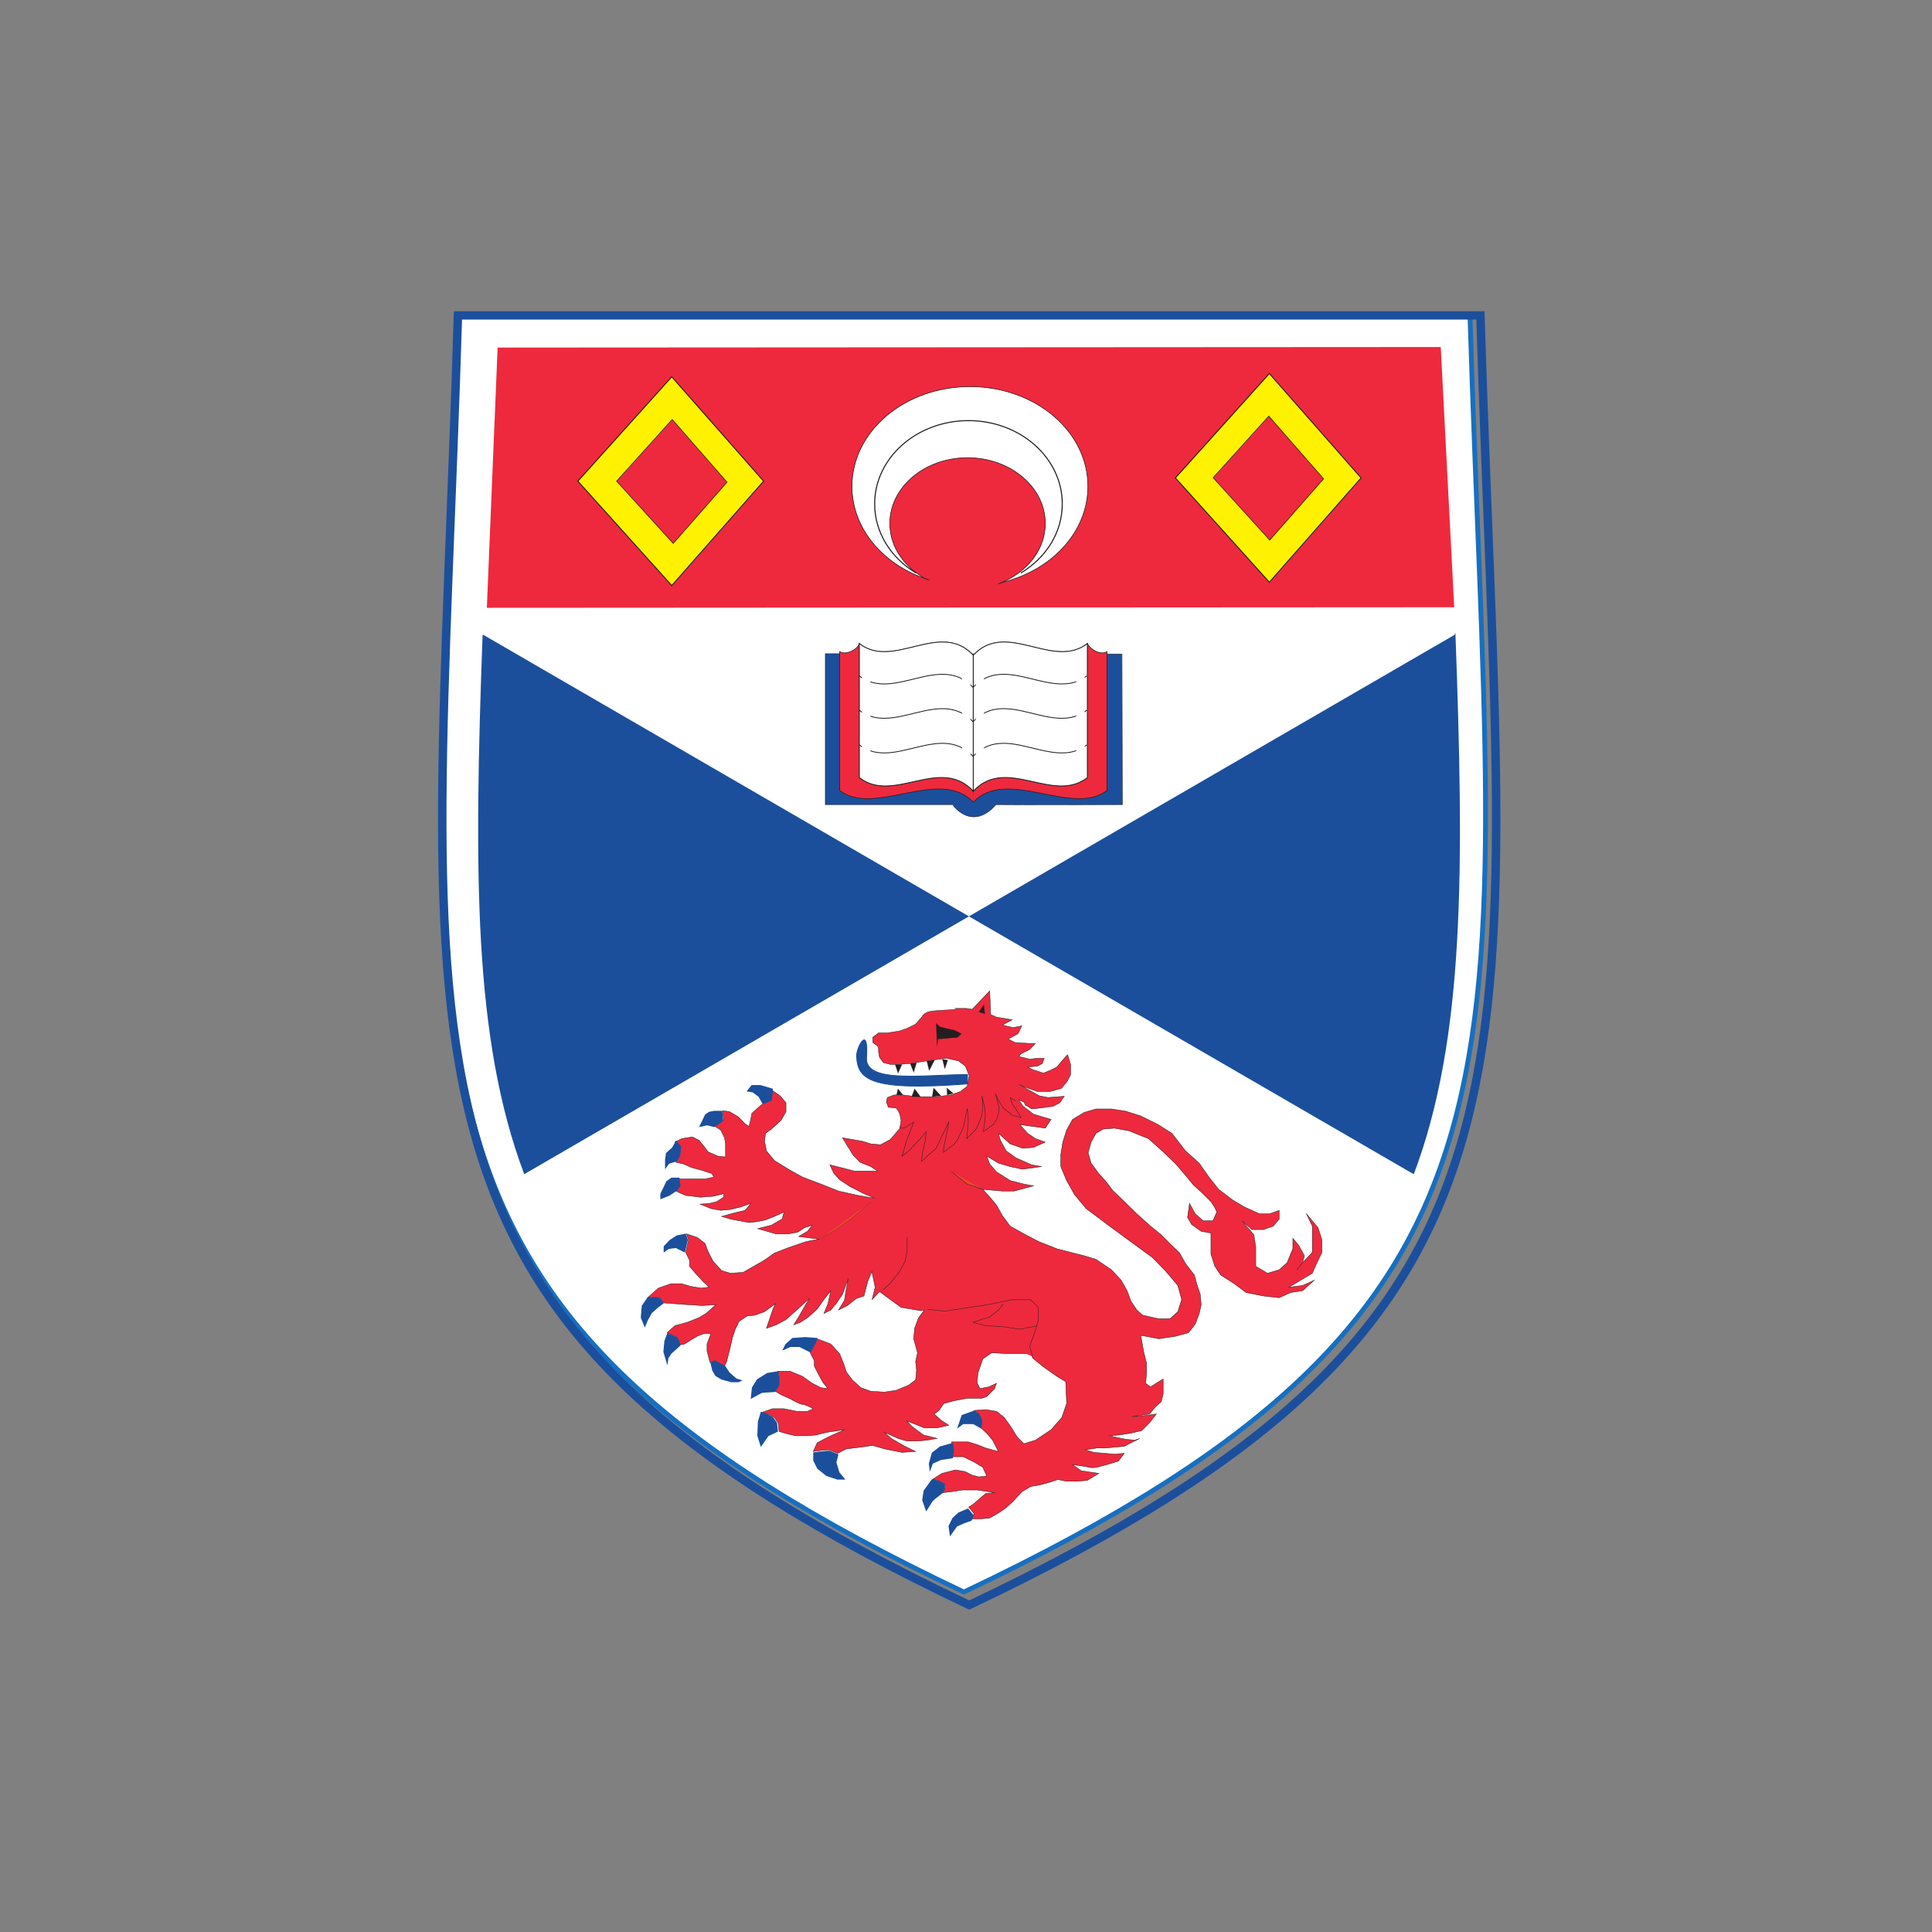 <?xml version="1.0" encoding="utf-8"?>
<!-- Generator: Adobe Illustrator 16.0.0, SVG Export Plug-In . SVG Version: 6.00 Build 0)  -->
<!DOCTYPE svg PUBLIC "-//W3C//DTD SVG 1.1//EN" "http://www.w3.org/Graphics/SVG/1.1/DTD/svg11.dtd">
<svg version="1.1" id="Layer_1" xmlns="http://www.w3.org/2000/svg" xmlns:xlink="http://www.w3.org/1999/xlink" x="0px" y="0px"
	 width="512px" height="512px" viewBox="0 0 512 512" enable-background="new 0 0 512 512" xml:space="preserve">
<rect x="0" y="0" width="512" height="512" fill="#808080" stroke="none"/>
<g>
	<g id="g2868" transform="matrix(1.25,0,0,-1.25,217.837,1397.502)">
		<g>
			<defs>
				<rect id="SVGID_1_" x="-172.932" y="577.272" width="415.912" height="550.803"/>
			</defs>
			<clipPath id="SVGID_2_">
				<use xlink:href="#SVGID_1_"  overflow="visible"/>
			</clipPath>
			<g id="g2870" clip-path="url(#SVGID_2_)">
				<path id="path2876" fill="#FFFFFF" d="M-77.191,1051.128c-4.9-161.202-20.572-210.008,107.263-270.644
					c127.837,60.636,112.169,109.441,107.258,270.644H-77.191z"/>
				<g id="g2878" transform="matrix(1.014,0,0,-1,-4.252,420.945)">
					<path id="path2880" fill="none" stroke="#176FC1" d="M-71.953-630.183C-76.787-468.98-92.247-420.175,33.86-359.539
						c126.109-60.636,110.653-109.441,105.808-270.644H-71.953L-71.953-630.183z"/>
				</g>
				<path id="path2882" fill="#1B4F9C" d="M30.936,890.203c-10.226-0.125-21.874-1.861-21.498,3.614
					c0.486,7.223-2.192,1.995-2.104,0.248c0.246-4.857,2.641-7.473,23.602-5.852"/>
				<g id="g2884" transform="matrix(1.014,0,0,-1,-4.252,420.945)">
					<path id="path2886" fill="none" stroke="#1B4F9C" stroke-width="0.177" d="M34.708-469.258
						c-10.084,0.125-21.575,1.861-21.204-3.614c0.479-7.223-2.162-1.995-2.075-0.25c0.242,4.859,2.605,7.475,23.279,5.855"/>
				</g>
				<path id="path2888" fill="#EE293D" d="M34.094,865.85l1.661-1.865l1.238-1.48l1.237-2.22l1.655-2.232l3.303-1.847l2.903-1.489
					l3.723-1.473l2.879-0.743l2.897-0.74l2.47-0.737l3.302-2.23l2.067-2.219l1.243-2.22l0.83-2.23l1.243-1.858l1.243-1.1l3.316-0.74
					h2.474l1.651,1.477l0.815,2.591l-0.815,2.966l-2.495,2.972l-2.879,2.954l-4.552,3.33l-4.547,3.336l-4.952,3.715l-2.466,2.96
					l-1.673,2.977l-1.234,2.956v2.594l0.413,2.595l0.821,2.593l1.245,2.22l2.48,1.494l2.47,0.734h3.302l3.001-0.463l3.212-1.019
					l3.729-1.852l2.882-1.846l2.88-3.72l2.902-2.591l2.066-2.957l2.058-2.59l2.917-2.228l2.466-1.492l3.302-1.481h2.066l2.064,0.738
					v-1.843l-1.237-1.493l-2.078-0.73h-2.459l-2.08,1.855l2.496-2.972l0.406-2.595v-2.223v-1.85l2.486-1.483l2.466,0.738
					l1.673,1.479l1.236,2.975v2.222l1.237-1.491l1.216-2.216l-0.402-1.486l-1.237-1.482l1.237,1.482l2.073,2.226v2.968v2.584
					l-1.237,2.598l2.466-2.954l0.823-2.598V852.5l-1.236-2.594l-0.816-1.852l-2.486-1.48l-2.468-1.477l2.88,0.364l2.486,1.113
					l-2.486-2.22l-2.474-0.372l-2.486-1.111l-3.315,0.366l-3.702,0.745l-2.472,1.848l-2.903,1.861l-1.23,1.84l-0.835,2.601v2.584
					v1.864l-2.073,0.372l-2.057,1.486l-0.821,1.464l0.407,2.976l1.234-2.227l1.666-1.473h2.066l0.821,1.85l-0.407,0.93l-0.835,1.289
					l-1.868,1.857l-1.841,1.674l-1.673,2.028l-2.049,2.412l-2.692,2.594l-3.113,2.783l-4.122,1.657l-3.085,0.562l-2.396-0.188
					l-1.537-0.916l-1.027-1.859l-0.627-2.222l0.627-2.23l1.642-2.222l1.653-1.845l1.243-1.673l2.894-2.779l2.27-2.229l2.894-2.598
					l2.271-1.847l1.657-1.674l2.263-2.216l1.235-2.216l1.864-2.407l0.616-2.23l0.633-1.854l0.196-2.229l-0.407-1.845l-0.83-2.233
					l-1.438-1.844l-2.682-0.74l-3.626-0.551l-3.816,0.732l0.625-3.519l0.603-2.405v-2.048l-0.188-2.211l1.023-0.752l1.457,0.931
					l1.228,0.738v-3.152l-0.414-1.658l-1.245-1.111l-1.23-1.49l-3.723-0.555l2.488,0.185l2.684,0.37l-1.448-1.849l-1.65-1.663
					l-2.284-0.556l-2.466-0.383l-2.081-0.17c1.448-0.379,3.52-0.755,3.52-0.755l1.862-0.18l1.021,0.372l-3.291-1.666l-3.939-0.37
					h-1.855l-2.466-0.373l1.847-0.555l4.35-0.373l2.064,0.18l-1.248-1.667l-2.481-0.736l-2.066-0.555c0,0-1.033-0.184-1.637,0
					c-0.633,0.185-3.527,0.555-3.527,0.555l1.862-1.301l3.714-0.551l-2.466-1.484l-2.078-0.19h-2.277L50,804.321l-1.649-0.549
					l-2.059-0.563l-2.058-0.366l-1.876-1.12l-1.855-2.028l-1.652-1.491l-1.648-1.104l-1.651-0.924l-1.866-0.187h-1.858l0.405,1.111
					l-1.127,1.386l1.031,0.655l1.344,1.198l1.238,1.031l1.863,0.176l-3.721,0.563h-3.101l-2.485-0.385l-1.647-0.178l0.415,0.924
					v0.935l-1.456,0.737l-1.216,0.18l2.055,1.305l2.886,0.745l2.073-0.375l1.444-0.747l1.437-0.366l1.661,0.187l-0.832,1.853
					l-1.861,1.116l-2.266,1.113h-2.484l0.215,1.666l-0.215,1.483h2.076h1.433l1.869-0.562l1.859-0.736l2.688-0.74l-1.241,2.403
					l-1.24,1.488l-1.24,1.112l0.207,1.653l-0.628,1.302l-1.032,0.747l2.486,0.174l2.273-0.359l1.653-1.309l1.443-2.039l1.252-2.028
					l1.44-1.486l2.471,0.745l3.319,2.222l2.269,2.587l1.024,2.968l-0.203,4.641l-1.847,1.105l-2.903,2.041l-2.277,1.858
					l-0.196,0.748l-1.249,0.18h-3.725l-3.506,0.171l-1.862-1.282l-1.026-2.977l-0.208-2.031l0.62-1.301l1.869,0.37l1.643,0.752
					l-0.411-1.121l-1.655-1.671l-1.033-0.37H30.79l-2.892-0.551l-2.063-0.56l-1.034-1.473l-1.024-0.748l1.436-1.305l1.655-1.095
					l-2.473-0.559h-2.691l-3.713,1.486l1.023-1.116l2.478-1.864l2.902-0.73l-2.069-0.377l-2.073-0.178h-2.261l-1.869,0.555
					l-2.887,1.295l1.436-1.295l2.895-1.666l2.28-1.109l-2.887-0.188l-3.723,0.74l-2.473,0.734l-2.491-0.362l-3.098-0.371
					l-1.855-0.934l-1.869,0.748l-2.062-0.19l-1.233-0.177l0.818,1.851l2.478,1.294l3.308,1.48l-3.719-0.555l-2.27-0.565
					l-1.855-0.167h-2.483l-1.652,0.361l-1.869,0.556l-0.2,1.849l-0.815,1.108l-1.255,0.746l-1.248,0.375l0.609,0.213l1.471,0.524
					h2.477l2.688-0.551h2.276l1.239,0.551c0,0-1.661,0.919-2.276,0.919c-0.614,0-2.48,1.116-2.48,1.116l-2.07,0.931l-1.239,0.736
					l0.821,1.305v1.664l-0.2,1.295h2.48l2.687-1.111l2.065-1.473l1.854-0.931l1.455-0.19l-1.039,1.301l-1.027,1.859l-0.828,1.655
					v1.113l-0.84,1.664l1.043,1.868l0.41,1.109l2.895-1.109l1.864-2.039l0.827-2.041l0.614-1.854l1.235-1.663l1.863-1.673
					l2.075-0.748l2.889-0.173l2.48,0.366l2.677,1.113l1.454,1.115l0.204,2.035l-0.204,1.852l0.407,1.841l-0.817,2.977l0.204,2.223
					l0.825,2.222l1.24,1.659l-0.77-0.155l-4.183,0.716l-4.557,3.336l-1.579-1.688l0.652,2.595l-0.695,3.363l-0.853-2.044
					l-0.826-3.148l-1.655-0.559l-1.852-1.477l-1.871-0.94l1.243,2.049l0.415,2.583l0.417,2.046l-1.247-3.338l-1.235-1.85
					l-1.241-1.49l-1.446-0.732l0.832,2.04l0.614,2.78l-1.446-1.859l-1.449-2.041l-1.85-1.67l-1.661-1.109l-1.441-0.556l1.03,1.666
					l1.043,1.859l1.223,2.041l-2.677-2.417l-2.27-2.035l-2.08-1.112l-2.062-0.733l0.623,1.845l0.625,1.865l0.616,1.478l-2.273-1.67
					l-2.062-0.737l-1.658-0.188l-1.651-1.109l-0.822-1.671l-0.621-1.85l-0.415-1.859l-0.414-1.653l-0.411-1.59l-0.418-0.836
					l-2.055,1.12l-1.036-0.37l-0.618,2.41v1.484l0.82,2.213h-1.441l-1.451-0.549l-1.236-0.739l-1.448-0.924l-1.039-0.196
					l-0.201,0.925l-0.621,0.934h-0.196l-1.666,0.74l1.666,1.482l2.674,0.736l2.367,0.933l1.562,0.927l2.07,1.845l-2.895-0.173
					l-2.898,0.173l-2.684,0.195l-2.48,0.182l-0.828,1.116h-0.204l-2.273,0.177l2.08,1.85l2.674,0.933h2.27l1.864-0.559l2.277-0.373
					l1.647,0.199l-1.243,1.201l-1.539,1.658l-1.353,1.581v1.301l-0.821,1.662l0.614,2.598l-0.4,1.295l2.261-0.75l1.658-1.284
					l0.609-1.669l1.046-2.052l1.855-2.025l1.858-0.56l2.691,0.182l4.538,2.602l2.08,1.477l2.884,1.125l3.713,1.277l1.328,0.285
					l1.567,0.285l-4.338,0.552l1.866,1.113l1.029,1.292l-1.655-0.548l-1.444-0.941l-2.065-0.368h-2.49l-3.917,1.12l2.898,0.736
					l2.269,1.301l0.412,1.482l-2.055-0.926l-1.869-0.748l-1.866-0.373l-1.636-0.18l-3.938,0.745l-1.858,0.556l2.684,0.741
					l2.28,0.545l1.24,1.491l-2.073-0.748l-2.274-0.549l-2.073-0.194l-2.061,0.379l-2.271,0.927l2.07,0.185l1.44,0.366l1.45,0.931
					v0.737l-2.269-0.552l-2.691-0.186l-1.449,0.186l-1.648,0.191l-2.07,0.919l0.621,0.928l-0.204,1.657h2.06h1.439h2.287
					l1.859,0.384l-0.415,0.735l-2.268,0.745l-2.069,0.549l-1.655,0.746l-1.655,0.37l0.621,1.112l0.201,1.847l-1.018,1.303
					l0.186,0.098l1.248,0.642l2.276,0.37l1.445-0.744l1.039-1.294l0.816-1.112l2.08-0.919l1.641-0.192v1.289v1.492l-0.204,1.291
					l-0.83,1.666l-1.226,0.748l1.854,1.299l-0.213,2.032l1.454-0.191l1.859-1.101l1.451-1.49l0.832-0.549l0.408,1.662l0.192,1.113
					l1.036,0.925l1.041,0.928l1.851,0.741l0.217,1.48v0.93l1.859-1.3l1.24-1.477v-1.861l-1.041-1.845l-2.058-1.856l-1.243-0.916
					l-0.211-1.672l0.411-2.048l1.669-2.027l3.295-2.041l2.687-1.48l3.919-1.487l3.718-1.481l4.141-0.919l3.046-0.521l0.432-0.048
					l-2.24,0.93l-2.891,1.486l-2.271,1.484l-1.243,1.389l-0.822,1.767l2.267-0.57l2.895-0.743h3.305h1.654l-1.44,0.933l-2.279,0.927
					l-1.451,1.478l-1.027,1.667l-1.247,2.039l4.233-0.734l1.77-0.556l2.059-0.183l2.069,1.108l2.066,2.407l0.073,0.644l0.138,1.028
					l-0.211,1.097l-0.316,0.845l-0.509,0.651l-1.656,0.169l-0.417,1.122l0.204,0.938l1.455,0.548h1.849l2.898-0.372h1.847h2.498
					l2.879,0.372l2.077,0.731l1.439,1.123l0.412,2.22l-0.819,2.044l-1.447,1.103l-2.481,0.552l-2.895-0.357l-2.483-0.367
					l-2.27-0.374l-2.48-0.19h-1.854l-1.454,0.366l-0.827,1.116l-0.2,1.107v0.75l-0.207,0.556l-1.025,0.734v1.114l1.232,0.925h1.852
					l2.482,0.378l1.663,0.558l1.854,0.919l1.445,1.672c0,0,0.203,0.552,1.24,0.919c1.031,0.373,4.952,0.373,5.78,0.558
					c0.832,0.191-0.199,0.191-0.199,0.191h2.488l1.229-0.191l3.724,3.895l0.202-5.007l1.238-0.558l3.308-0.556l-2.071-1.109
					l2.273-0.554l1.855,0.377l-0.816-1.671l-2.08-1.122l1.457-0.738l2.902-0.186h1.43l-1.229-1.293l-1.86-0.931l-0.423-0.552
					l2.283-0.559l1.652,0.18h1.439l-0.399-1.098l-1.04-0.557l-2.073-0.191l1.031-0.542l2.277-0.75l1.441,0.555l1.462,0.738
					l1.229,1.49l1.027,1.112l0.623-2.044v-2.226l-0.722-1.379l-1.229-1.49l-2.39-0.659h-2.684l-2.676,0.943l-1.252,0.549l4.351-2.41
					l1.852-0.362l3.423,0.269l-0.948-1.384l-1.434-0.746l-2.691-0.367l-1.855-0.188l-0.835,0.555l-0.457,0.226l-0.335,0.665
					l-1.09,0.477l0.855-1.293l2.264-1.744l3.731-1.112l-1.245-1.849l-5.374,0.742l1.651-1.846l1.65-1.116l2.073-0.744l-2.486-1.117
					l-2.264-0.186l-2.691,0.934l-2.477,2.228l0.416-1.492l1.239-2.228l2.059-1.48l3.316-1.469l2.067-0.38l-4.034-0.555l-2.586,0.555
					l-2.477,0.737l-2.48,1.494l0.627-1.675l1.44-1.666l2.891-1.847l2.896-0.751l2.059-0.373l-4.14-1.108h-2.47l-4.135,0.379"/>
				<g id="g2890" transform="matrix(1.014,0,0,-1,-4.252,420.945)">
					<path id="path2892" fill="none" stroke="#231F20" stroke-width="0.087" stroke-miterlimit="10" d="M37.827-444.905l1.638,1.865
						l1.221,1.48l1.22,2.22l1.632,2.232l3.258,1.847l2.855,1.489l3.681,1.473l2.84,0.743l2.858,0.74l2.437,0.737l3.257,2.23
						l2.039,2.219l1.226,2.22l0.818,2.23l1.226,1.858l1.226,1.1l3.271,0.743h2.441l1.628-1.477l0.804-2.595l-0.804-2.966
						l-2.462-2.972l-2.84-2.954l-4.491-3.33l-4.485-3.336l-4.885-3.715l-2.432-2.958l-1.658-2.98l-1.211-2.956v-2.591l0.408-2.598
						l0.803-2.587l1.235-2.225l2.447-1.494l2.437-0.73h3.257l2.96,0.462l3.168,1.016l3.679,1.852l2.843,1.846l2.841,3.72
						l2.862,2.591l2.038,2.957l2.03,2.591l2.869,2.233l2.442,1.486l3.257,1.486h2.038l2.036-0.74v1.844l-1.22,1.489l-2.05,0.73
						h-2.426l-2.052-1.855l2.462,2.972l0.401,2.595v2.223v1.855l2.452,1.477l2.432-0.738l1.651-1.479l1.219-2.972v-2.225l1.22,1.491
						l1.2,2.216l-0.397,1.489l-1.22,1.479l1.22-1.479l2.045-2.229v-2.968v-2.584l-1.22-2.598l2.432,2.959l0.812,2.593v2.598
						l-1.219,2.595l-0.805,1.851l-2.452,1.48l-2.441,1.477l2.848-0.364l2.452-1.112l-2.452,2.22l-2.441,0.375l-2.452,1.109
						l-3.27-0.368l-3.652-0.741l-2.438-1.852l-2.864-1.856l-1.22-1.845l-0.818-2.601v-2.584v-1.864l-2.045-0.372l-2.029-1.486
						l-0.81-1.464l0.402-2.976l1.217,2.227l1.644,1.473h2.038l0.81-1.85l-0.408-0.93l-0.818-1.289l-1.843-1.857l-1.816-1.674
						l-1.651-2.026l-2.022-2.411l-2.656-2.597l-3.071-2.78l-4.066-1.656l-3.043-0.566l-2.364,0.188l-1.526,0.916l-1.003,1.859
						l-0.618,2.222l0.618,2.23l1.62,2.225l1.631,1.841l1.226,1.677l2.855,2.777l2.239,2.227l2.855,2.598l2.24,1.847l1.635,1.68
						l2.233,2.215l1.218,2.216l1.839,2.403l0.607,2.23l0.624,1.855l0.193,2.229l-0.402,1.85l-0.819,2.229l-1.419,1.841l-2.646,0.745
						l-3.577,0.549l-3.764-0.736l0.617,3.519l0.595,2.405v2.048l-0.185,2.211l1.01,0.752l1.437-0.931l1.212-0.737v3.152
						l-0.408,1.662l-1.228,1.111l-1.213,1.487l-3.673,0.553l2.454-0.184l2.648-0.37l-1.429,1.854l-1.628,1.656l-2.253,0.556
						l-2.432,0.386l-2.053,0.167c1.429,0.379,3.473,0.755,3.473,0.755l1.837,0.18l1.007-0.372l-3.246,1.666l-3.886,0.37h-1.83
						l-2.433,0.373l1.822,0.555l4.291,0.373l2.036-0.18l-1.24,1.667l-2.438,0.741l-2.038,0.55c0,0-1.019,0.186-1.615,0
						c-0.624-0.184-3.479-0.55-3.479-0.55l1.837,1.298l3.664,0.549l-2.432,1.484l-2.05,0.19h-2.247l-1.837-0.37l-1.627,0.549
						l-2.032,0.563l-2.03,0.366l-1.85,1.12l-1.83,2.028l-1.629,1.491l-1.625,1.104l-1.628,0.924l-1.841,0.187h-1.833l0.399-1.111
						l-1.112-1.38l1.017-0.66l1.326-1.198l1.218-1.03l1.841-0.176l-3.671-0.563h-3.059l-2.452,0.385l-1.625,0.178l0.409-0.924
						v-0.935l-1.437-0.737l-1.2-0.18l2.028-1.305l2.847-0.745l2.045,0.375l1.424,0.747l1.417,0.366l1.638-0.187l-0.821-1.853
						l-1.836-1.113l-2.235-1.116h-2.451l0.212-1.666l-0.212-1.483h2.048h1.413l1.843,0.562l1.83,0.736l2.655,0.74l-1.224-2.403
						l-1.223-1.488l-1.223-1.112l0.204-1.649l-0.62-1.306l-1.018-0.747l2.448-0.174l2.247,0.359l1.631,1.309l1.423,2.039
						l1.235,2.028l1.42,1.486l2.438-0.745l3.274-2.222l2.238-2.587l1.01-2.968l-0.2-4.641l-1.822-1.105l-2.864-2.041l-2.247-1.859
						l-0.193-0.746l-1.232-0.18h-3.675l-3.459-0.171l-1.837,1.282l-1.012,2.977l-0.205,2.031l0.612,1.301l1.843-0.37l1.621-0.752
						l-0.405,1.121l-1.633,1.671l-1.019,0.37h-3.06l-2.853,0.551l-2.035,0.56l-1.02,1.473l-1.01,0.747l1.417,1.302l1.632,1.098
						l-2.439,0.555h-2.654l-3.662-1.482l1.008,1.109l2.446,1.871l2.862,0.73l-2.045,0.372l-2.041,0.183h-2.23l-1.843-0.555
						l-2.848-1.295l1.417,1.295l2.855,1.666l2.249,1.109l-2.848,0.188l-3.672-0.743l-2.44-0.73l-2.457,0.361l-3.057,0.37
						l-1.83,0.937l-1.843-0.748l-2.035,0.19l-1.217,0.177l0.807-1.851l2.445-1.294l3.263-1.48l-3.669,0.552l-2.239,0.564l-1.83,0.17
						h-2.45l-1.63-0.364l-1.843-0.553l-0.197-1.848l-0.808-1.108l-1.233-0.748l-1.231-0.373l0.601-0.213l1.452-0.524h2.443
						l2.651,0.549h2.245l1.223-0.549c0,0-1.639-0.92-2.245-0.92c-0.606,0-2.447-1.118-2.447-1.118l-2.042-0.931l-1.222-0.738
						l0.81-1.302v-1.663l-0.197-1.295h2.447l2.651,1.111l2.037,1.473l1.829,0.931l1.435,0.19l-1.025-1.301l-1.013-1.859
						l-0.817-1.655v-1.12l-0.828-1.657l1.029-1.868l0.405-1.109l2.856,1.109l1.839,2.039l0.816,2.041l0.606,1.854l1.216,1.663
						l1.841,1.673l2.047,0.745l2.85,0.177l2.446-0.37l2.64-1.109l1.434-1.115l0.201-2.035l-0.201-1.852l0.402-1.841l-0.806-2.977
						l0.201-2.223l0.814-2.222l1.223-1.659l-0.76,0.155l-4.126-0.716l-4.495-3.336l-1.558,1.688l0.644-2.594l-0.686-3.364
						l-0.845,2.044l-0.811,3.148l-1.632,0.559l-1.827,1.477l-1.846,0.94l1.226-2.049l0.41-2.583l0.412-2.046l-1.23,3.338
						l-1.218,1.85l-1.225,1.49l-1.432,0.732l0.826-2.04l0.606-2.78l-1.432,1.859l-1.424,2.041l-1.825,1.67l-1.639,1.109
						l-1.422,0.556l1.016-1.666l1.029-1.859l1.207-2.041l-2.64,2.417l-2.239,2.035l-2.052,1.113l-2.035,0.736l0.614-1.848
						l0.616-1.865l0.607-1.478l-2.243,1.67l-2.035,0.737l-1.635,0.188l-1.628,1.109l-0.814,1.671l-0.61,1.85l-0.41,1.859
						l-0.409,1.653l-0.405,1.59l-0.412,0.836l-2.03-1.12l-1.02,0.37l-0.613-2.41v-1.484l0.812-2.213h-1.422l-1.432,0.549
						l-1.223,0.739l-1.425,0.924l-1.025,0.196l-0.198-0.925l-0.615-0.934h-0.191l-1.643-0.74l1.643-1.482l2.638-0.736l2.335-0.933
						l1.541-0.927l2.042-1.845l-2.855,0.173l-2.859-0.173l-2.65-0.195l-2.444-0.182l-0.821-1.116h-0.197l-2.243-0.174l2.052-1.852
						l2.638-0.933h2.239l1.839,0.559l2.246,0.373l1.625-0.199l-1.226-1.201l-1.521-1.658l-1.331-1.581v-1.301l-0.81-1.663
						l0.606-2.598l-0.398-1.295l2.234,0.75l1.633,1.284l0.603,1.669l1.029,2.052l1.829,2.025l1.837,0.56l2.651-0.182l4.481-2.602
						l2.047-1.477l2.849-1.125l3.663-1.277l1.31-0.285l1.546-0.285l-4.28-0.552l1.84-1.113l1.015-1.292l-1.632,0.548l-1.425,0.941
						l-2.037,0.368h-2.457l-3.867-1.12l2.862-0.736l2.238-1.301l0.406-1.482l-2.032,0.927l-1.843,0.747l-1.837,0.373l-1.614,0.18
						l-3.885-0.745l-1.837-0.555l2.651-0.743l2.25-0.545l1.218-1.49l-2.04,0.747l-2.243,0.549l-2.045,0.194l-2.033-0.379
						l-2.24-0.927l2.042-0.184l1.42-0.371l1.431-0.928v-0.737l-2.241,0.552l-2.652,0.186l-1.43-0.186l-1.626-0.191l-2.044-0.919
						l0.615-0.928l-0.201-1.657h2.032h1.42h2.253l1.836-0.384l-0.41-0.735l-2.238-0.745l-2.045-0.549l-1.631-0.746l-1.632-0.37
						l0.615-1.112l0.198-1.847l-1.005-1.303l0.183-0.098l1.231-0.642l2.245-0.37l1.425,0.744l1.025,1.292l0.805,1.114l2.052,0.919
						l1.618,0.192v-1.289v-1.492l-0.202-1.291l-0.818-1.671l-1.212-0.743l1.832-1.299l-0.21-2.032l1.434,0.191l1.833,1.101
						l1.432,1.49l0.821,0.549l0.398-1.666l0.195-1.109l1.022-0.925l1.027-0.928l1.822-0.741l0.218-1.483v-0.927l1.833,1.3
						l1.223,1.477v1.861l-1.027,1.841l-2.03,1.86l-1.23,0.916l-0.204,1.672l0.405,2.048l1.642,2.027l3.255,2.041l2.651,1.48
						l3.866,1.487l3.663,1.481l4.089,0.919l3.005,0.521l0.426,0.048l-2.21-0.93l-2.852-1.486l-2.24-1.484l-1.226-1.389l-0.811-1.767
						l2.236,0.57l2.856,0.743h3.26h1.631l-1.423-0.933l-2.246-0.927l-1.431-1.478l-1.013-1.663l-1.23-2.043l4.176,0.734l1.744,0.556
						l2.033,0.183l2.041-1.108l2.038-2.407l0.072-0.644l0.136-1.028l-0.208-1.097l-0.312-0.845l-0.502-0.651l-1.633-0.17
						l-0.412-1.122l0.202-0.938l1.436-0.548h1.824l2.859,0.372h1.819h2.468l2.84-0.372l2.049-0.731l1.42-1.123l0.407-2.22
						l-0.812-2.044l-1.423-1.103l-2.448-0.552l-2.855,0.357l-2.449,0.367l-2.239,0.374l-2.447,0.19h-1.829l-1.434-0.366
						l-0.815-1.116l-0.197-1.107v-0.75l-0.205-0.554l-1.011-0.737v-1.111l1.215-0.928h1.827l2.448-0.378l1.636-0.555l1.833-0.922
						l1.425-1.672c0,0,0.2-0.552,1.223-0.919c1.017-0.373,4.885-0.373,5.702-0.558c0.821-0.191-0.197-0.191-0.197-0.191h2.449
						l1.217,0.191l3.674-3.895l0.2,5.01l1.221,0.555l3.263,0.556l-2.043,1.109l2.243,0.554l1.83-0.377l-0.805,1.671l-2.052,1.122
						l1.437,0.738l2.862,0.186h1.411l-1.212,1.293l-1.835,0.931l-0.417,0.552l2.252,0.559l1.622-0.18h1.427l-0.394,1.098
						l-1.033,0.557l-2.038,0.191l1.017,0.542l2.247,0.75l1.422-0.555l1.442-0.738l1.212-1.49l1.013-1.112l0.615,2.044v2.226
						l-0.712,1.382l-1.212,1.487l-2.358,0.659h-2.648l-2.64-0.939l-1.235-0.553l4.292,2.414l1.827,0.358l3.376-0.269l-0.936,1.388
						l-1.42,0.742l-2.65,0.367l-1.83,0.191l-0.824-0.559l-0.451-0.226l-0.331-0.658l-1.075-0.484l0.844,1.293l2.233,1.744
						l3.681,1.112l-1.228,1.849l-5.302-0.742l1.628,1.846l1.628,1.119l2.045,0.741l-2.452,1.121l-2.233,0.182l-2.654-0.934
						l-2.444-2.228l0.411,1.492l1.222,2.228l2.031,1.48l3.271,1.469l2.039,0.38l-3.979,0.557l-2.551-0.557l-2.444-0.737
						l-2.447-1.494l0.618,1.675l1.42,1.666l2.852,1.847l2.857,0.751l2.031,0.373l-4.084,1.108h-2.436L37.827-444.905"/>
				</g>
				<path id="path2894" fill="#231F20" d="M15.501,892.339l0.623-1.851l0.835,1.851"/>
				<g id="g2896" transform="matrix(1.014,0,0,-1,-4.252,420.945)">
					<path id="path2898" fill="none" stroke="#231F20" stroke-width="0.043" stroke-miterlimit="10" d="M19.486-471.394l0.61,1.851
						l0.828-1.851"/>
				</g>
				<path id="path2900" fill="#231F20" d="M18.704,892.529l0.732-1.855l0.614,2.031"/>
				<g id="g2902" transform="matrix(1.014,0,0,-1,-4.252,420.945)">
					<path id="path2904" fill="none" stroke="#231F20" stroke-width="0.043" stroke-miterlimit="10" d="M22.645-471.584l0.722,1.855
						l0.606-2.031"/>
				</g>
				<path id="path2906" fill="#231F20" d="M22.212,893.075l0.516-2.032l1.147,2.227"/>
				<g id="g2908" transform="matrix(1.014,0,0,-1,-4.252,420.945)">
					<path id="path2910" fill="none" stroke="#231F20" stroke-width="0.043" stroke-miterlimit="10" d="M26.107-472.13l0.509,2.032
						l1.131-2.227"/>
				</g>
				<path id="path2912" fill="#231F20" d="M25.523,893.448l0.519-2.038l0.621,1.861"/>
				<g id="g2914" transform="matrix(1.014,0,0,-1,-4.252,420.945)">
					<path id="path2916" fill="none" stroke="#231F20" stroke-width="0.043" stroke-miterlimit="10" d="M29.373-472.503l0.512,2.038
						l0.613-1.861"/>
				</g>
				<path id="path2918" fill="#231F20" d="M15.806,885.855l0.317,1.298l1.028-1.298"/>
				<g id="g2920" transform="matrix(1.014,0,0,-1,-4.252,420.945)">
					<path id="path2922" fill="none" stroke="#231F20" stroke-width="0.043" stroke-miterlimit="10" d="M19.787-464.91l0.308-1.298
						l1.019,1.298"/>
				</g>
				<path id="path2924" fill="#231F20" d="M19.014,885.483l0.626,1.669l1.238-1.669"/>
				<g id="g2926" transform="matrix(1.014,0,0,-1,-4.252,420.945)">
					<path id="path2928" fill="none" stroke="#231F20" stroke-width="0.043" stroke-miterlimit="10" d="M22.951-464.538l0.617-1.669
						l1.222,1.669"/>
				</g>
				<path id="path2930" fill="#231F20" d="M23.369,885.483l0.305,1.848l1.538-1.667"/>
				<g id="g2932" transform="matrix(1.014,0,0,-1,-4.252,420.945)">
					<path id="path2934" fill="none" stroke="#231F20" stroke-width="0.043" stroke-miterlimit="10" d="M27.248-464.538l0.301-1.848
						l1.517,1.667"/>
				</g>
				<path id="path2936" fill="#231F20" d="M26.456,887.332l0.099-1.477l1.247,0.367L26.456,887.332z"/>
				<g id="g2938" transform="matrix(1.014,0,0,-1,-4.252,420.945)">
					<path id="path2940" fill="none" stroke="#231F20" stroke-width="0.043" stroke-miterlimit="10" d="M30.293-466.387l0.098,1.477
						l1.23-0.367L30.293-466.387z"/>
				</g>
				<path id="path2942" fill="#EE293D" d="M41.037,884.58l-1.153,0.727l0.416-1.312l1.04-1.477l0.822-1.469l-1.862,0.534
					l-1.856,1.495l-0.827,1.288l-0.827,1.669l0.723-2.859l-0.106-1.303l-0.319-1.024l-0.716-1.193l-2.172-1.587l0.207,1.487
					l0.211,1.945l-0.102,1.577l-0.623,2.587l0.201-1.85l-0.201-2.232l-0.628-1.655l-0.611-1.302l-1.97-2.034l0.308,3.145v1.673
					l-0.201,1.478l-0.823-3.899l-1.234-2.584l-0.835-1.104l-2.161-1.581l0.098,1.206l0.409,1.846l0.42,2.041l0.205,1.297
					l-1.443-2.959l-1.24-2.602l-1.456-1.295l-1.65-1.478l0.212,1.849l0.603,2.595l0.213,1.851l-1.444-1.666l-2.271-2.413
					l-1.434-1.097l0.608,2.031l0.421,1.479l0.822,2.035l0.627,1.67l-0.84-0.552l-1.227-0.742H16.54l0.073,0.644"/>
				<g id="g2944" transform="matrix(1.014,0,0,-1,-4.252,420.945)">
					<path id="path2946" fill="none" stroke="#231F20" stroke-width="0.087" stroke-miterlimit="10" d="M44.676-463.635
						l-1.138-0.727l0.411,1.312l1.017,1.477l0.819,1.469l-1.837-0.534l-1.831-1.495l-0.815-1.288l-0.816-1.669l0.713,2.859
						l-0.105,1.303l-0.314,1.024l-0.707,1.193l-2.143,1.587l0.204-1.487l0.208-1.945l-0.1-1.577l-0.614-2.587l0.198,1.85
						l-0.198,2.232l-0.62,1.655l-0.603,1.302l-1.944,2.034l0.304-3.145v-1.673l-0.198-1.478l-0.812,3.897l-1.217,2.587l-0.824,1.104
						l-2.132,1.581l0.096-1.206l0.403-1.846l0.414-2.044l0.202-1.295l-1.423,2.959l-1.223,2.602l-1.437,1.295l-1.628,1.478
						l0.209-1.849l0.595-2.595l0.21-1.851l-1.424,1.666l-2.24,2.413l-1.414,1.097l0.6-2.031l0.415-1.483l0.811-2.031l0.618-1.67
						l-0.828,0.552l-1.21,0.742h-0.818l0.072-0.644"/>
				</g>
				<path id="path2948" fill="#231F20" d="M24.185,901.054l0.818-0.748l1.453-0.365l1.655-0.376l1.447-0.737l-0.825-0.748
					l-2.277-0.183l-1.87-0.191l-0.191-1.474"/>
				<g id="g2950" transform="matrix(1.014,0,0,-1,-4.252,420.945)">
					<path id="path2952" fill="none" stroke="#231F20" stroke-width="0.043" stroke-miterlimit="10" d="M28.053-480.107l0.807,0.746
						l1.433,0.365l1.633,0.376l1.427,0.737l-0.814,0.748l-2.247,0.183l-1.845,0.191l-0.188,1.474"/>
				</g>
				<path id="path2954" fill="#231F20" d="M28.937,899.196l-3.512,0.557l-0.422-0.557v-0.749l0.52-0.642l1.959,0.18l1.251,0.095
					L28.937,899.196l-0.826,0.369L28.937,899.196L28.937,899.196z"/>
				<path id="path2956" fill="#231F20" d="M34.308,904.942l-1.043-1.488l1.251-0.367L34.308,904.942L34.308,904.942z"/>
				<g id="g2958" transform="matrix(1.014,0,0,-1,-4.252,420.945)">
					<path id="path2960" fill="none" stroke="#231F20" stroke-width="0.043" stroke-miterlimit="10" d="M38.038-483.997
						l-1.029,1.488l1.234,0.367L38.038-483.997z"/>
				</g>
				<path id="path2962" fill="#EE293D" d="M18.048,855.783v-2.954l-0.42-2.227l-1.337-2.412l-1.967-2.412l-1.444-1.296"/>
				<g id="g2964" transform="matrix(1.014,0,0,-1,-4.252,420.945)">
					<path id="path2966" fill="none" stroke="#231F20" stroke-width="0.087" stroke-miterlimit="10" d="M21.999-434.835v2.952
						l-0.415,2.226l-1.322,2.412l-1.937,2.414l-1.424,1.294"/>
				</g>
				<path id="path2968" fill="#EE293D" d="M22.301,840.424l3.741-0.396l8.673,1.305l5.585,1.112h3.934l1.637-1.666v-2.591
					l-0.822-2.774l-1.027-2.793l0.61-2.218"/>
				<g id="g2970" transform="matrix(1.014,0,0,-1,-4.252,420.945)">
					<path id="path2972" fill="none" stroke="#231F20" stroke-width="0.087" stroke-miterlimit="10" d="M26.194-419.48l3.69,0.396
						l8.555-1.305l5.51-1.113h3.88l1.615,1.666v2.591l-0.811,2.774l-1.013,2.793l0.602,2.218"/>
				</g>
				<path id="path2974" fill="#EE293D" d="M38.444,841.567l-1.038-1.301l-1.854-1.482l-1.866-0.555l-1.654-0.555l2.683-0.736
					l3.514-0.19l3.721-0.552l3.541,0.699"/>
				<g id="g2976" transform="matrix(1.014,0,0,-1,-4.252,420.945)">
					<path id="path2978" fill="none" stroke="#231F20" stroke-width="0.087" stroke-miterlimit="10" d="M42.118-420.622
						l-1.023,1.301l-1.829,1.482l-1.841,0.555l-1.632,0.555l2.647,0.736l3.467,0.19l3.671,0.552l3.493-0.702"/>
				</g>
				<path id="path2980" fill="#231F20" d="M45.49,836.896l0.176,0.042"/>
				<g id="g2982" transform="matrix(1.014,0,0,-1,-4.252,420.945)">
					<path id="path2984" fill="none" stroke="#231F20" stroke-width="0.043" stroke-miterlimit="10" d="M49.07-415.951l0.173-0.042"
						/>
				</g>
				<path id="path2986" fill="#F14729" d="M27.483,869.552l3.308-2.598l3.303-1.104"/>
				<g id="g2988" transform="matrix(1.014,0,0,-1,-4.252,420.945)">
					<path id="path2990" fill="none" stroke="#231F20" stroke-width="0.087" stroke-miterlimit="10" d="M31.306-448.607l3.263,2.598
						l3.258,1.104"/>
				</g>
				<path id="path2992" fill="#F14729" d="M10.404,863.199l-4.123-3.518l-3.312-2.403l-2.9-1.667"/>
				<g id="g2994" transform="matrix(1.014,0,0,-1,-4.252,420.945)">
					<path id="path2996" fill="none" stroke="#231F20" stroke-width="0.043" stroke-miterlimit="10" d="M14.458-442.254
						l-4.067,3.518l-3.268,2.403l-2.861,1.667"/>
				</g>
				<path id="path2998" fill="#1B4F9C" d="M36.897,947.416c4.855-0.073,26.77,0.004,26.77,0.004l-0.078,31.931l-62.886,0.059V947.42
					h26.958C27.662,947.42,31.695,941.564,36.897,947.416"/>
				<g id="g3000" transform="matrix(1.014,0,0,-1,-4.252,420.945)">
					<path id="path3002" fill="none" stroke="#231F20" stroke-width="0.095" stroke-miterlimit="10" d="M40.593-526.471
						c4.79,0.073,26.408-0.004,26.408-0.004l-0.077-31.931l-62.036-0.059v31.991h26.594
						C31.483-526.475,35.461-520.619,40.593-526.471z"/>
				</g>
			</g>
		</g>
	</g>
	<g id="g3004" transform="matrix(1.25,0,0,-1.25,217.837,1397.502)">
		<g>
			<defs>
				<rect id="SVGID_3_" x="-172.928" y="577.272" width="415.908" height="550.803"/>
			</defs>
			<clipPath id="SVGID_4_">
				<use xlink:href="#SVGID_3_"  overflow="visible"/>
			</clipPath>
			<g id="g3006" clip-path="url(#SVGID_4_)">
				<g id="g3012" transform="matrix(1.014,0,0,-1,-4.252,420.945)">
					<path id="path3014" fill="none" stroke="#FFFFFF" stroke-width="0.884" stroke-miterlimit="10" d="M-67.681-626.119
						c-4.685,157.76-19.687,205.101,102.656,263.927c122.351-58.826,107.338-106.166,102.667-263.927H-67.681z"/>
				</g>
				<g id="g3016" transform="matrix(1.014,0,0,-1,-4.252,420.945)">
					<path id="path3018" fill="none" stroke="#1B4F9C" stroke-width="1.767" stroke-miterlimit="10" d="M-71.922-630.183
						C-76.804-467.331-92.42-418.027,34.976-356.77c127.396-61.258,111.781-110.561,106.882-273.413H-71.922z"/>
				</g>
			</g>
		</g>
	</g>
	<path id="path3028" fill="#1B4F9C" d="M128.105,168.255l245.542,142.342l1.025,0.568c13.562-35.978,13.334-80.635,11.024-143.526
		l-0.221,0.598L139.013,311.116l-0.088,0.05c-13.52-35.858-13.317-80.331-11.034-142.889l0.214-0.027V168.255z"/>
	<path id="path3030" fill="#EE293D" d="M385.379,160.931l-3.566-68.965l-249.939,0.145l-2.854,68.965L385.379,160.931z"/>
	<path id="path3032" fill="#FFFFFF" d="M268.648,152.719c-1.265,0.794-2.655,1.471-4.134,2.011l4.021-1.247
		c11.566-3.881,19.775-13.427,19.775-24.599c0-14.6-13.98-26.424-31.261-26.424c-17.27,0-31.264,11.825-31.264,26.424
		c0,10.736,7.57,19.983,18.456,24.103c0.624,0.254,1.256,0.46,1.91,0.667l-0.243,0.048c-6.05-3.03-10.098-8.606-10.098-14.982
		c0-9.62,9.226-17.423,20.594-17.423c11.383,0,20.614,7.803,20.614,17.423C277.021,144.46,273.724,149.549,268.648,152.719"/>
	<g id="g3034" transform="matrix(1.267,0,0,1.25,212.522,871.321)">
		<path id="path3036" fill="none" stroke="#231F20" stroke-width="0.133" stroke-miterlimit="10" d="M44.294-574.881
			c-0.998,0.636-2.096,1.177-3.262,1.609l3.174-0.998c9.128-3.102,15.606-10.741,15.606-19.679c0-11.68-11.033-21.139-24.671-21.139
			c-13.629,0-24.673,9.46-24.673,21.139c0,8.589,5.974,15.987,14.565,19.282c0.492,0.203,0.991,0.368,1.507,0.534l-0.192,0.038
			c-4.774-2.424-7.969-6.885-7.969-11.986c0-7.696,7.281-13.939,16.252-13.939c8.983,0,16.268,6.243,16.268,13.939
			C50.901-581.489,48.299-577.418,44.294-574.881L44.294-574.881z"/>
	</g>
	<g id="g3038" transform="matrix(1.267,0,0,1.25,212.522,871.321)">
		<path id="path3040" fill="none" stroke="#231F20" stroke-width="0.221" stroke-miterlimit="10" d="M45.791-575.584
			c5.233-3.179,8.663-8.546,8.663-14.641c0-9.752-8.794-17.655-19.62-17.655c-10.834,0-19.624,7.904-19.624,17.655
			c0,6.095,3.43,11.462,8.646,14.641"/>
	</g>
	<path id="path3042" fill="#FFF200" d="M178.023,99.861l24.335,27.654l-24.335,27.66l-24.889-27.66L178.023,99.861z"/>
	<g id="g3044" transform="matrix(1.267,0,0,1.25,212.522,871.321)">
		<path id="path3046" fill="none" stroke="#231F20" stroke-width="0.2" stroke-miterlimit="10" d="M-27.226-617.168l19.205,22.123
			l-19.205,22.128l-19.642-22.128L-27.226-617.168L-27.226-617.168z"/>
	</g>
	<path id="path3048" fill="#EE293D" d="M178.146,111.159l14.525,16.628l-14.262,16.233l-15.013-16.514L178.146,111.159
		L178.146,111.159z"/>
	<g id="g3050" transform="matrix(1.267,0,0,1.25,212.522,871.321)">
		<path id="path3052" fill="none" stroke="#231F20" stroke-width="0.131" stroke-miterlimit="10" d="M-27.13-608.13l11.463,13.299
			l-11.255,12.99l-11.848-13.211L-27.13-608.13z"/>
	</g>
	<path id="path3054" fill="#FFF200" d="M336.401,98.995l24.317,27.66l-24.317,27.641l-24.896-27.641L336.401,98.995z"/>
	<g id="g3056" transform="matrix(1.267,0,0,1.25,212.522,871.321)">
		<path id="path3058" fill="none" stroke="#231F20" stroke-width="0.2" stroke-miterlimit="10" d="M97.764-617.861l19.191,22.128
			L97.764-573.62l-19.648-22.113L97.764-617.861z"/>
	</g>
	<path id="path3060" fill="#EE293D" d="M336.253,110.267l14.533,16.624l-14.276,16.243l-15.01-16.537L336.253,110.267
		L336.253,110.267z"/>
	<g id="g3062" transform="matrix(1.267,0,0,1.25,212.522,871.321)">
		<path id="path3064" fill="none" stroke="#231F20" stroke-width="0.131" stroke-miterlimit="10" d="M97.647-608.843l11.469,13.299
			L97.849-582.55l-11.846-13.229L97.647-608.843L97.647-608.843z"/>
	</g>
	<g id="g3066" transform="matrix(1.267,0,0,1.25,212.522,871.321)">
		<path id="path3068" fill="none" stroke="#FFFFFF" stroke-width="0.8" stroke-miterlimit="10" d="M-67.681-626.119
			c-4.685,157.76-19.686,205.101,102.656,263.927c122.351-58.826,107.338-106.166,102.667-263.927H-67.681z"/>
	</g>
	<path id="path3070" fill="#1B4F9C" d="M204.793,288.524l-3.205-0.968h-2.41l-1.334,1.684l1.593,0.238l1.607,1.189l1.075,1.934
		l2.394-0.955l0.28-1.922V288.524L204.793,288.524z"/>
	<path id="path3072" fill="#1B4F9C" d="M189.276,298.693l-1.888-0.475l-2.13,0.475l0.805-1.677l0.804-1.677l1.062-0.713l1.347-0.241
		h2.13l0.267,2.631L189.276,298.693L189.276,298.693z"/>
	<path id="path3074" fill="#1B4F9C" d="M179.444,307.707l-2.133,0.709l-1.063,1.439v-2.631l0.259-1.666l1.608-1.447l1.076-1.918
		l1.325,1.681l-0.258,2.389L179.444,307.707L179.444,307.707z"/>
	<path id="path3076" fill="#1B4F9C" d="M179.536,315.437l-2.137,1.441l-2.402,0.946v-1.423l0.8-1.685l0.795-1.673l1.342-0.955h2.139
		l0.268,2.158L179.536,315.437L179.536,315.437z"/>
	<path id="path3078" fill="#1B4F9C" d="M181.492,331.943l-2.398-1.204l-1.875,0.249l-1.338,0.955v-1.67l1.611-1.682l1.87-1.201
		l2.413-0.472l0.525,1.673L181.492,331.943L181.492,331.943z"/>
	<path id="path3080" fill="#1B4F9C" d="M175.959,345.343l-1.589,1.193l-1.618,1.441l-1.071,1.919l-0.795,1.914l-1.075-2.629
		l0.267-3.119l1.603-2.388l2.947,0.227h0.26L175.959,345.343L175.959,345.343z"/>
	<path id="path3082" fill="#1B4F9C" d="M180.337,356.571l-2.403,2.163l-0.795,1.199l-0.271,1.912l-1.071-3.6l0.271-2.861l0.8-2.163
		l2.137,0.957h0.26l0.808,1.206L180.337,356.571L180.337,356.571z"/>
	<path id="path3084" fill="#1B4F9C" d="M192.219,361.991l1.066,1.679l1.888,1.655l1.6,0.5l-1.063,0.479h-1.884l-2.67-0.72
		l-1.588-0.962l-0.817-1.435l-0.523-2.156l1.34-0.474L192.219,361.991L192.219,361.991z"/>
	<path id="path3086" fill="#1B4F9C" d="M215.521,384.909v2.174l1.068,2.144l2.41,1.915l2.933,0.97h2.129l-1.611-1.921l-0.789-2.621
		l0.54-2.161l-2.411-0.973l-2.669,0.247L215.521,384.909L215.521,384.909z"/>
	<path id="path3088" fill="#1B4F9C" d="M206.168,379.391l-2.523,1.185l-2.017,2.876l-0.93-2.973l0.148-3.722l0.782-2.641
		l1.616,0.483l1.607,0.962l1.068,1.441L206.168,379.391L206.168,379.391z"/>
	<path id="path3090" fill="#1B4F9C" d="M205.422,368.892l-3.481,0.223l-3.004,1.63l0.338-3.057l1.332-2.149l2.682-1.684l2.938-0.478
		l0.258,1.67v2.146L205.422,368.892L205.422,368.892z"/>
	<path id="path3092" fill="#1B4F9C" d="M214.775,358.428l-2.919-1.455h-2.407l-2.142,0.96l0.808-1.671l1.852-1.684l3.483-0.237
		l3.202,0.237l-0.528,1.441L214.775,358.428z"/>
	<path id="path3094" fill="#1B4F9C" d="M257.509,402.978l-2.009,0.72l-1.873,0.832l-1.866,2.63l-0.401-2.74l1.064-2.159l1.597-1.445
		l2.538-1.067l1.472,1.789L257.509,402.978z"/>
	<path id="path3096" fill="#1B4F9C" d="M249.864,395.652l-1.876,1.438l-0.813,0.708l-0.663,1.081l-1.071,1.677l-1.054-2.988
		l0.388-2.522l2.146-2.983l1.589,0.232l1.88,0.953v1.22L249.864,395.652L249.864,395.652z"/>
	<path id="path3098" fill="#1B4F9C" d="M252.547,386.433l-3.2,0.484l-2.123,0.957l-0.815,2.15l-0.261-2.15l0.795-2.883l2.14-1.661
		l3.465-0.973l0.271,1.915L252.547,386.433L252.547,386.433z"/>
	<path id="path3100" fill="#1B4F9C" d="M260.05,378.604l-2.139-1.2h-2.665l-1.598,1.2l1.194-3.592l3.331-1.204l1.332,0.973
		l0.816,1.677L260.05,378.604L260.05,378.604z"/>
	<path id="path3102" fill="#EE293D" d="M257.938,212.609c8.776-9.437,26.327,3.947,35.414-3.11v-36.826
		c-1.132,0.882-3.898,0.092-5.181-2.125c-9.255,12.343-22.549-3.03-30.233,5.225"/>
	<g id="g3104" transform="matrix(1.267,0,0,1.25,212.522,871.321)">
		<path id="path3106" fill="none" stroke="#231F20" stroke-width="0.133" stroke-miterlimit="10" d="M35.842-526.97
			c6.926-7.55,20.777,3.158,27.948-2.488v-29.461c-0.893,0.706-3.077,0.074-4.089-1.7c-7.304,9.874-17.795-2.424-23.86,4.18"/>
	</g>
	<path id="path3108" fill="#EE293D" d="M257.938,212.609c-8.765-9.437-26.32,3.947-35.408-3.11v-36.826
		c1.292,0.996,4.539-0.216,5.202-2.125c6.161,11.561,22.679-2.872,30.206,5.225"/>
	<g id="g3110" transform="matrix(1.267,0,0,1.25,212.522,871.321)">
		<path id="path3112" fill="none" stroke="#231F20" stroke-width="0.133" stroke-miterlimit="10" d="M35.842-526.97
			c-6.917-7.55-20.771,3.158-27.944-2.488v-29.461c1.019,0.797,3.582-0.173,4.105-1.7c4.862,9.249,17.898-2.297,23.838,4.18"/>
	</g>
	<path id="path3114" fill="#FFFFFF" d="M257.938,209.657c-8.765-9.445-21.126,3.468-30.206-3.584v-35.526
		c9.08,7.052,21.441-6.333,30.206,3.1V209.657L257.938,209.657z"/>
	<g id="g3116" transform="matrix(1.267,0,0,1.25,212.522,871.321)">
		<path id="path3118" fill="none" stroke="#363639" stroke-width="0.133" stroke-miterlimit="10" d="M35.842-529.331
			c-6.917-7.556-16.672,2.775-23.838-2.867v-28.421c7.166,5.642,16.921-5.066,23.838,2.48V-529.331z"/>
	</g>
	<path id="path3120" fill="#FFFFFF" d="M257.938,209.657c8.776-9.445,21.12,3.468,30.233-3.584v-35.526
		c-9.113,7.052-21.457-6.333-30.233,3.1V209.657L257.938,209.657z"/>
	<g id="g3122" transform="matrix(1.267,0,0,1.25,212.522,871.321)">
		<path id="path3124" fill="none" stroke="#363639" stroke-width="0.133" stroke-miterlimit="10" d="M35.842-529.331
			c6.926-7.556,16.668,2.775,23.86-2.867v-28.421c-7.192,5.642-16.934-5.066-23.86,2.48V-529.331z"/>
	</g>
	<path id="path3126" fill="#FFFFFF" d="M257.938,209.657c-8.765-9.445-21.126,3.468-30.206-3.584v-35.526
		c9.08,7.052,21.441-6.333,30.206,3.1V209.657L257.938,209.657z"/>
	<g id="g3128" transform="matrix(1.267,0,0,1.25,212.522,871.321)">
		<path id="path3130" fill="none" stroke="#231F20" stroke-width="0.177" stroke-miterlimit="10" d="M35.842-529.331
			c-6.917-7.556-16.672,2.775-23.838-2.867v-28.421c7.166,5.642,16.921-5.066,23.838,2.48V-529.331z"/>
	</g>
	<path id="path3132" fill="#FFFFFF" d="M257.938,209.657c8.776-9.445,21.12,3.468,30.233-3.584v-35.526
		c-9.113,7.052-21.457-6.333-30.233,3.1V209.657L257.938,209.657z"/>
	<g id="g3134" transform="matrix(1.267,0,0,1.25,212.522,871.321)">
		<path id="path3136" fill="none" stroke="#231F20" stroke-width="0.177" stroke-miterlimit="10" d="M35.842-529.331
			c6.926-7.556,16.668,2.775,23.86-2.867v-28.421c-7.192,5.642-16.934-5.066-23.86,2.48V-529.331z M11.972-553.769
			c7.177,5.633,16.918-5.076,23.846,2.479 M11.972-539.146c7.177,5.638,16.918-5.061,23.846,2.487 M11.972-546.488
			C19.15-540.85,28.89-551.56,35.818-544"/>
	</g>
	<path id="path3138" fill="#FFFFFF" d="M257.046,175.878h-1.984v28.642h1.984V175.878z"/>
	<g id="g3140" transform="matrix(1.267,0,0,1.25,212.522,871.321)">
		<path id="path3142" fill="none" stroke="#FFFFFF" stroke-width="0.177" stroke-miterlimit="10" d="M35.137-533.441v-22.914h-1.569
			v22.914H35.137z"/>
	</g>
	<path id="path3144" fill="#FFFFFF" d="M230.548,174.244h-1.994v28.643h1.994V174.244z"/>
	<g id="g3146" transform="matrix(1.267,0,0,1.25,212.522,871.321)">
		<path id="path3148" fill="none" stroke="#FFFFFF" stroke-width="0.177" stroke-miterlimit="10" d="M14.226-534.747v-22.914h-1.574
			v22.914H14.226z"/>
	</g>
	<g id="g3150" transform="matrix(1.267,0,0,1.25,212.522,871.321)">
		<path id="path3152" fill="none" stroke="#231F20" stroke-width="0.177" stroke-miterlimit="10" d="M59.604-553.769
			c-7.18,5.633-16.924-5.076-23.85,2.479 M59.604-539.146c-7.18,5.638-16.924-5.061-23.85,2.487 M59.604-546.488
			c-7.18,5.638-16.924-5.072-23.85,2.48"/>
	</g>
	<path id="path3154" fill="#FFFFFF" d="M258.692,175.878h1.98v28.642h-1.98V175.878z"/>
	<g id="g3156" transform="matrix(1.267,0,0,1.25,212.522,871.321)">
		<path id="path3158" fill="none" stroke="#FFFFFF" stroke-width="0.177" stroke-miterlimit="10" d="M36.437-533.441v-22.914h1.561
			v22.914H36.437z"/>
	</g>
	<path id="path3160" fill="#FFFFFF" d="M285.335,173.782h2.002v28.638h-2.002V173.782z"/>
	<g id="g3162" transform="matrix(1.267,0,0,1.25,212.522,871.321)">
		<path id="path3164" fill="none" stroke="#FFFFFF" stroke-width="0.177" stroke-miterlimit="10" d="M57.463-535.12v-22.911h1.58
			v22.911H57.463z"/>
	</g>
</g>
</svg>
